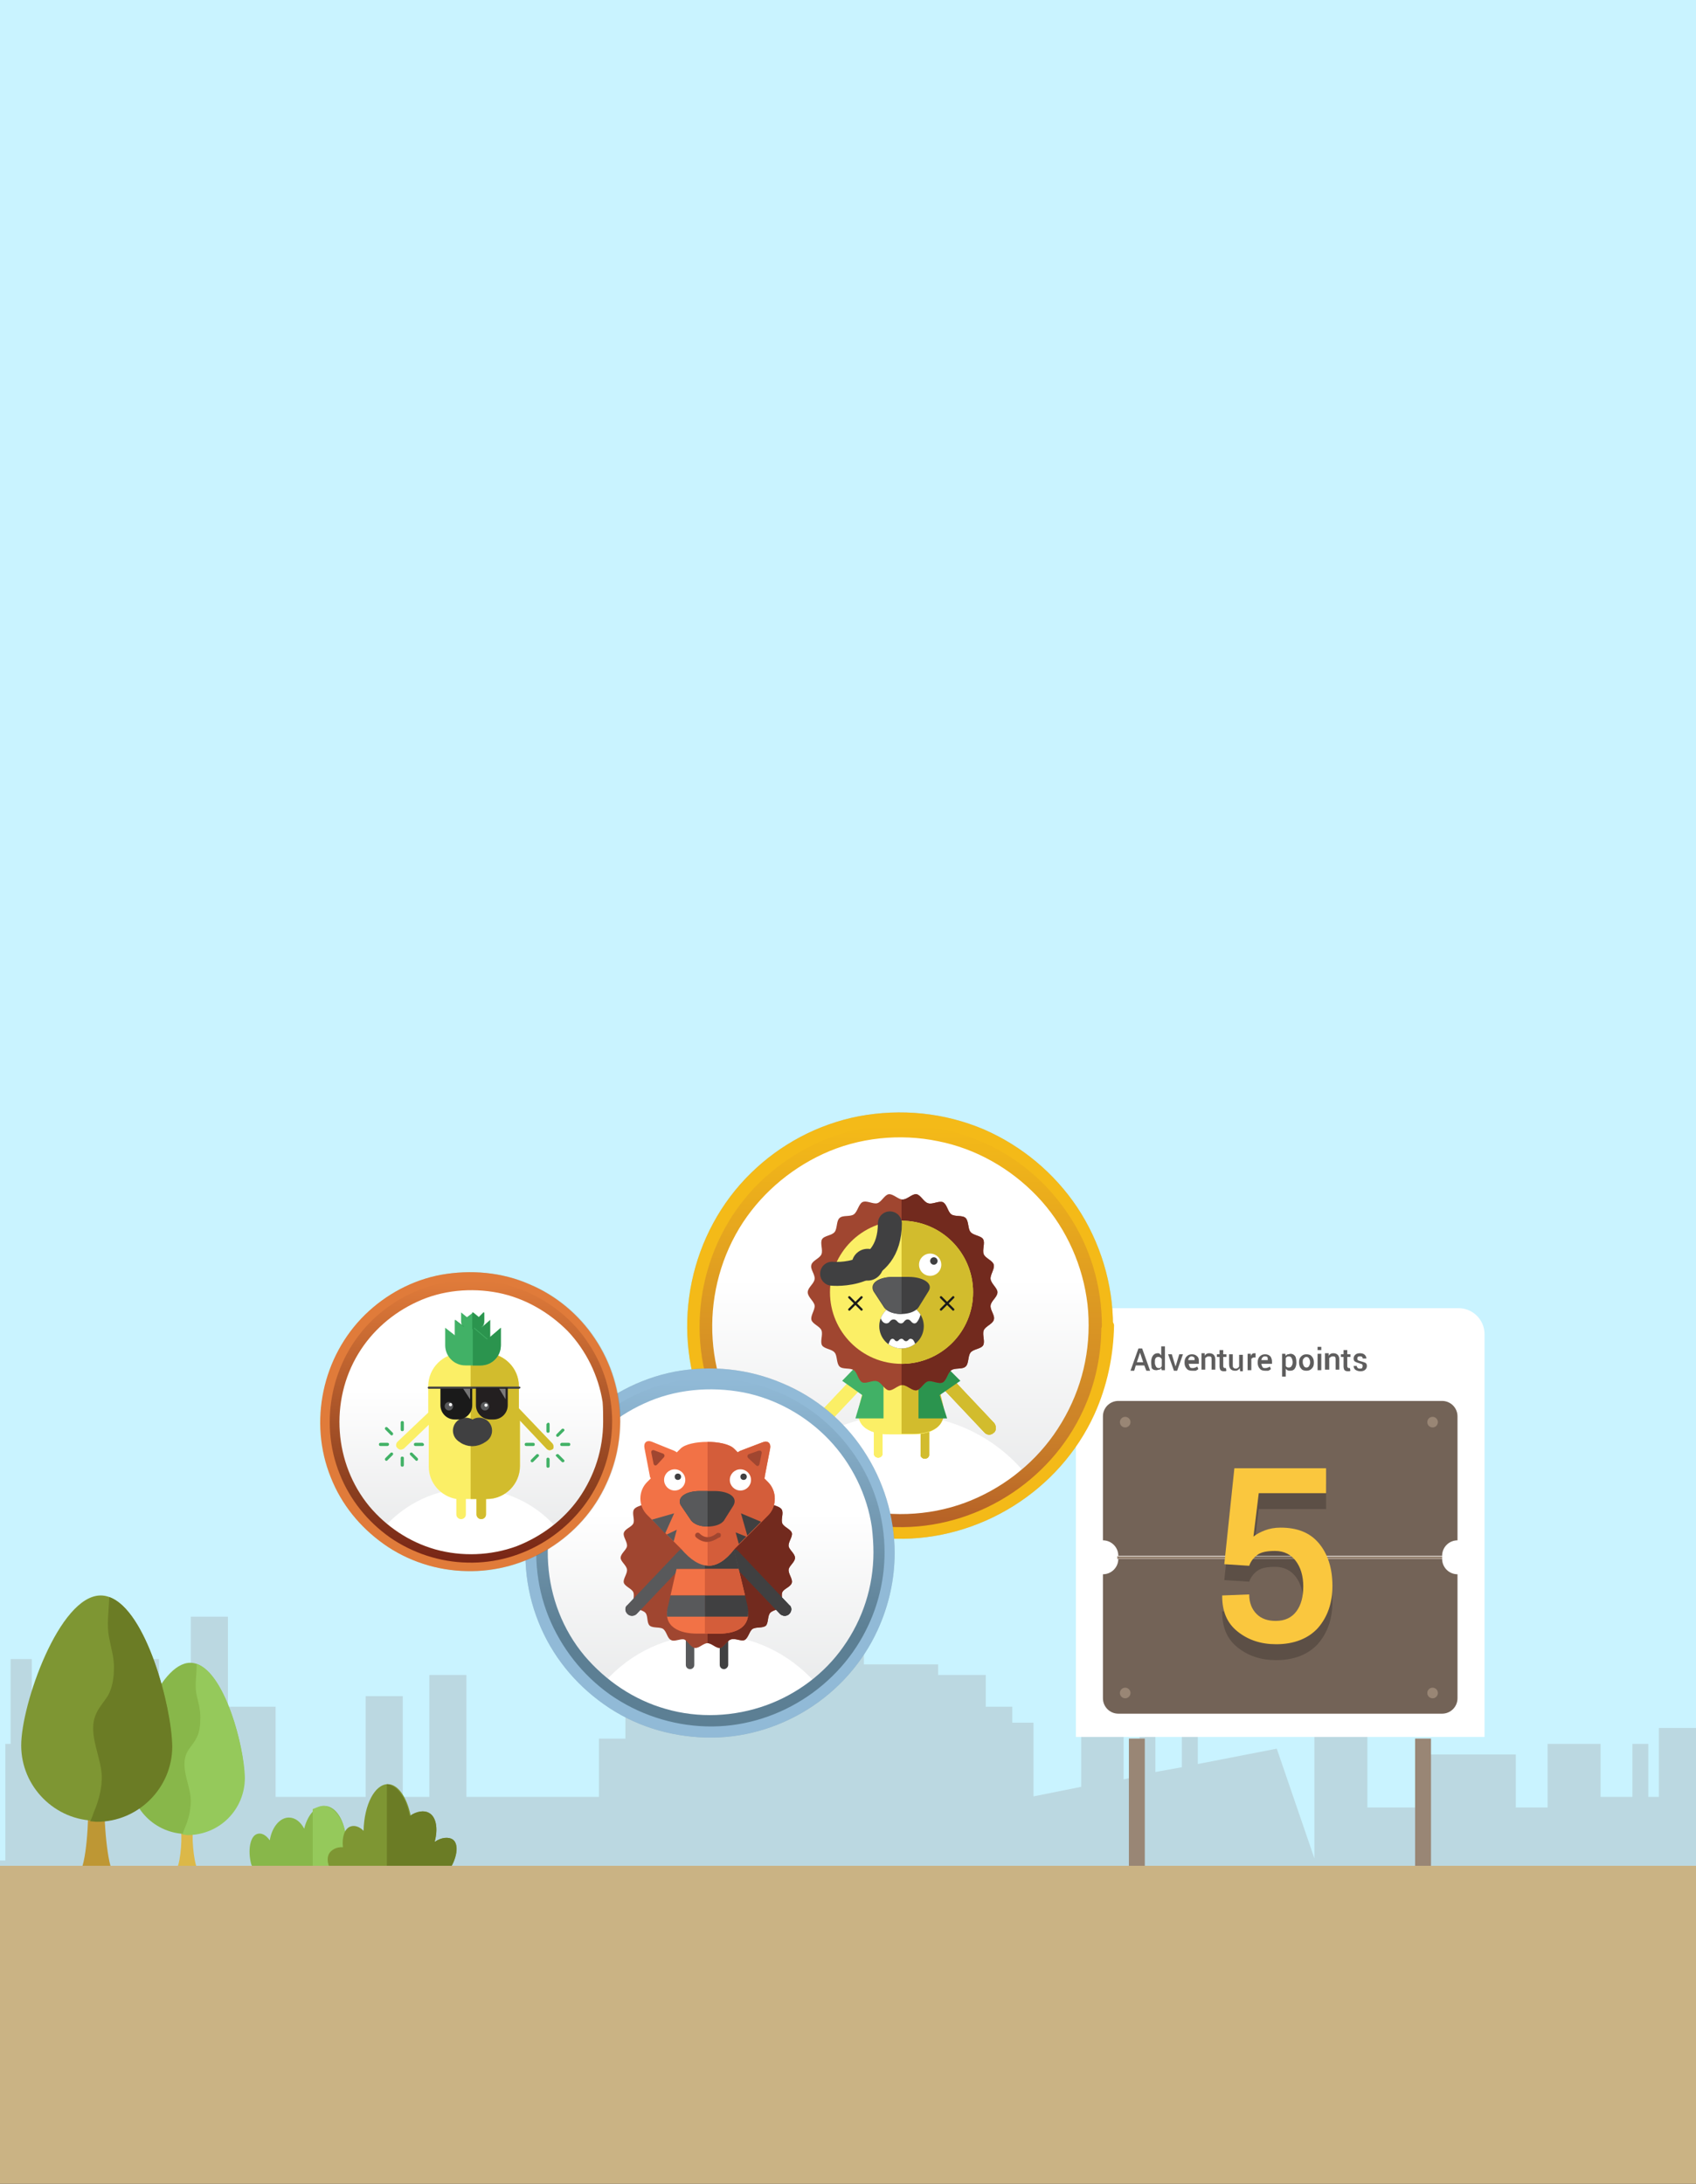 <svg xmlns="http://www.w3.org/2000/svg" xmlns:xlink="http://www.w3.org/1999/xlink" width="320" height="412" viewBox="0 0 320 412">
  <rect x="0" y="0" width="320" height="412" fill="#333333" stroke="none"/>
  <style>
    .st0{fill:#C9F3FF;} .st1{fill:none;} .st2{opacity:0.34;fill:#A4A6A9;enable-background:new ;} .st3{fill:#DCB848;} .st4{fill:#88B74A;} .st5{fill:#95C95B;} .st6{fill:#BE9734;} .st7{fill:#7E9633;} .st8{fill:#6B7C25;} .st9{fill:#CAB384;} .st10{fill:#FFFFFF;} .st11{fill:#736357;} .st12{fill:#998675;} .st13{opacity:0.2;enable-background:new ;} .st14{enable-background:new ;} .st15{fill:#FAC73E;} .st16{fill:#5E5D5D;} .st17{opacity:0.15;enable-background:new ;} .st18{fill:url(#SVGID_13_);} .st19{fill:#F4BA18;} .st20{fill:url(#SVGID_14_);} .st21{fill:#FBEF66;} .st22{clip-path:url(#SVGID_16_);fill:#FBEF66;} .st23{clip-path:url(#SVGID_18_);fill:#FBEF66;} .st24{fill:#D2BC2D;} .st25{clip-path:url(#SVGID_20_);fill:#D2BC2D;} .st26{clip-path:url(#SVGID_24_);fill:#D2BC2D;} .st27{clip-path:url(#SVGID_26_);fill:#D2BC2D;} .st28{clip-path:url(#SVGID_28_);fill:#D2BC2D;} .st29{clip-path:url(#SVGID_30_);fill:#FBEF66;} .st30{clip-path:url(#SVGID_32_);fill:#FBEF66;} .st31{clip-path:url(#SVGID_34_);fill:#FBEF66;} .st32{fill:#41B166;} .st33{fill:#2B944E;} .st34{clip-path:url(#SVGID_36_);fill:#A04630;} .st35{clip-path:url(#SVGID_38_);fill:#722A1E;} .st36{fill:#404041;} .st37{clip-path:url(#SVGID_40_);fill:#404041;} .st38{clip-path:url(#SVGID_42_);fill:#FFFFFF;} .st39{fill:#58595B;} .st40{fill:none;stroke:#404041;stroke-width:4.523;stroke-linecap:round;stroke-linejoin:round;stroke-miterlimit:10;} .st41{fill:#1A1A1A;} .st42{fill:url(#SVGID_43_);} .st43{fill:#91BAD7;} .st44{fill:url(#SVGID_44_);} .st45{clip-path:url(#SVGID_46_);fill:#A04630;} .st46{clip-path:url(#SVGID_48_);fill:#722A1E;} .st47{clip-path:url(#SVGID_50_);fill:#58595B;} .st48{clip-path:url(#SVGID_52_);fill:#404041;} .st49{clip-path:url(#SVGID_54_);fill:#404041;} .st50{clip-path:url(#SVGID_56_);fill:#F27246;} .st51{clip-path:url(#SVGID_58_);fill:#D45D3A;} .st52{clip-path:url(#SVGID_60_);fill:#58595B;} .st53{clip-path:url(#SVGID_62_);fill:#404041;} .st54{clip-path:url(#SVGID_64_);fill:#F27246;} .st55{clip-path:url(#SVGID_66_);fill:#D45D3A;} .st56{clip-path:url(#SVGID_68_);fill:#404041;} .st57{clip-path:url(#SVGID_70_);fill:#58595B;} .st58{clip-path:url(#SVGID_72_);fill:#404041;} .st59{clip-path:url(#SVGID_74_);fill:#58595B;} .st60{clip-path:url(#SVGID_76_);fill:#F27246;} .st61{clip-path:url(#SVGID_78_);fill:#D45D3A;} .st62{fill:#A04630;} .st63{fill:url(#SVGID_79_);} .st64{fill:#E07B3A;} .st65{fill:url(#SVGID_80_);} .st66{clip-path:url(#SVGID_82_);fill:#FBEF66;} .st67{clip-path:url(#SVGID_84_);fill:#D2BC2D;} .st68{fill:none;stroke:#404041;stroke-width:4.879;stroke-linecap:round;stroke-linejoin:round;stroke-miterlimit:10;} .st69{clip-path:url(#SVGID_86_);fill:#1A1A1A;} .st70{display:none;opacity:0.4;clip-path:url(#SVGID_88_);fill:#FFFFFF;enable-background:new ;} .st71{clip-path:url(#SVGID_90_);fill:#231F20;} .st72{display:none;opacity:0.4;clip-path:url(#SVGID_92_);fill:#FFFFFF;enable-background:new ;} .st73{opacity:0.4;fill:#FFFFFF;enable-background:new ;} .st74{fill:url(#SVGID_93_);} .st75{fill:url(#SVGID_94_);} .st76{clip-path:url(#SVGID_96_);fill:#FBEF66;} .st77{clip-path:url(#SVGID_98_);fill:#FBEF66;} .st78{clip-path:url(#SVGID_100_);fill:#D2BC2D;} .st79{clip-path:url(#SVGID_102_);fill:#D2BC2D;} .st80{clip-path:url(#SVGID_104_);fill:#D2BC2D;} .st81{clip-path:url(#SVGID_106_);fill:#D2BC2D;} .st82{clip-path:url(#SVGID_108_);fill:#FBEF66;} .st83{clip-path:url(#SVGID_110_);fill:#FBEF66;} .st84{clip-path:url(#SVGID_112_);fill:#FBEF66;} .st85{clip-path:url(#SVGID_114_);fill:#A04630;} .st86{clip-path:url(#SVGID_116_);fill:#722A1E;} .st87{clip-path:url(#SVGID_118_);fill:#404041;} .st88{clip-path:url(#SVGID_120_);fill:#FFFFFF;} .st89{fill:url(#SVGID_121_);} .st90{fill:url(#SVGID_122_);} .st91{clip-path:url(#SVGID_124_);fill:#A04630;} .st92{clip-path:url(#SVGID_126_);fill:#722A1E;} .st93{clip-path:url(#SVGID_128_);fill:#58595B;} .st94{clip-path:url(#SVGID_130_);fill:#404041;} .st95{clip-path:url(#SVGID_132_);fill:#404041;} .st96{clip-path:url(#SVGID_134_);fill:#F27246;} .st97{clip-path:url(#SVGID_136_);fill:#D45D3A;} .st98{clip-path:url(#SVGID_138_);fill:#58595B;} .st99{clip-path:url(#SVGID_140_);fill:#404041;} .st100{clip-path:url(#SVGID_142_);fill:#F27246;} .st101{clip-path:url(#SVGID_144_);fill:#D45D3A;} .st102{clip-path:url(#SVGID_146_);fill:#404041;} .st103{clip-path:url(#SVGID_148_);fill:#58595B;} .st104{clip-path:url(#SVGID_150_);fill:#404041;} .st105{clip-path:url(#SVGID_152_);fill:#58595B;} .st106{clip-path:url(#SVGID_154_);fill:#F27246;} .st107{clip-path:url(#SVGID_156_);fill:#D45D3A;} .st108{fill:url(#SVGID_157_);} .st109{fill:url(#SVGID_158_);} .st110{clip-path:url(#SVGID_160_);fill:#FBEF66;} .st111{clip-path:url(#SVGID_162_);fill:#D2BC2D;} .st112{clip-path:url(#SVGID_164_);fill:#1A1A1A;} .st113{display:none;opacity:0.4;clip-path:url(#SVGID_166_);fill:#FFFFFF;enable-background:new ;} .st114{clip-path:url(#SVGID_168_);fill:#231F20;} .st115{display:none;opacity:0.4;clip-path:url(#SVGID_170_);fill:#FFFFFF;enable-background:new ;}
  </style>
  <path class="st0" d="M0 0h320v403H0V0z"/>
  <path class="st1" d="M1 351v-22h1v-16h4v16h3v-16h3v-7h4v7h2v-5h4v5h3v-2h3v2h2v9h6v-17h7v17h9v17h17v-19h7v19h5v-23h7v23h25v-11h5v-8h11v6h9v-10h10v-13h15v11h14v2h9v6h5v3h4v13.9l9-1.8V324h8v11.7l3-.7v-8h3v7.3l5-.9V323h3v9.8l14.9-2.9 7.1 20.7V326h4v-10h2v10h4v15h11v-10h17v10h6v-12h10v10h6v-10h3v10h2v-13h7v-53H0v78"/>
  <path class="st2" d="M313 339h-2v-10h-3v10h-6v-10h-10v12h-6v-10h-17v10h-11v-15h-4v-10h-2v10h-4v24.6l-7.1-20.7-14.9 2.9V323h-3v10.4l-5 .9V327h-3v8l-3 .7V324h-8v13.1l-9 1.8V325h-4v-3h-5v-6h-9v-2h-14v-11h-15v13h-10v10h-9v-6h-11v8h-5v11H88v-23h-7v23h-5v-19h-7v19H52v-17h-9v-17h-7v17h-6v-9h-2v-2h-3v2h-3v-5h-4v5h-2v-7h-4v7H9v16H6v-16H2v16H1v22H0v1h320v-26h-7"/>
  <path class="st3" d="M37.2 352.5h-3.8c.7-1.5 1.1-6.4.6-7.8h2.5c-.4 1.4 0 6.3.7 7.8z"/>
  <path class="st4" d="M46.1 335.2c0 6-4.8 10.8-10.8 10.8s-10.8-4.8-10.8-10.8 5.4-21.5 11.4-21.5 10.2 15.5 10.2 21.5z"/>
  <path class="st5" d="M37.1 313.9v.4c0 1.8-.4 3.7 0 5.5.3 1.3.7 2.7.7 4.1 0 1.5-.1 3-.9 4.3-.5.9-1.3 1.7-1.7 2.6-1.3 3 1 6.4.8 9.4-.1 1.7-.5 3.2-1.1 4.6-.2.4-.3.9-.5 1.3.3 0 .7.1 1 .1 6 0 10.8-4.8 10.8-10.8-.1-5.8-3.7-19.7-9.1-21.5z"/>
  <path class="st6" d="M21 352.5h-5.6c1.1-2.8 1.6-12.1.9-14.8H20c-.7 2.7 0 12 1 14.8z"/>
  <path class="st7" d="M32.4 329.3c0 7.8-6.4 14.2-14.2 14.2S4 337.1 4 329.3c0-7.8 7.2-28.3 15-28.3s13.4 20.5 13.4 28.3z"/>
  <path class="st8" d="M20.6 301.3v.5c-.1 2.4-.5 4.8 0 7.2.3 1.7.9 3.6.9 5.4 0 1.9-.2 3.9-1.2 5.6-.7 1.1-1.7 2.2-2.2 3.4-1.7 3.9 1.3 8.4 1.1 12.4-.1 2.2-.7 4.2-1.5 6.1-.2.6-.4 1.2-.7 1.7.4 0 .9.1 1.3.1 7.8 0 14.2-6.4 14.2-14.2-.1-7.5-4.9-25.8-11.9-28.2z"/>
  <g id="Bush_4_">
    <path class="st4" d="M47.7 353h22.2c1.1-2.2 1.3-4 .5-4.5-.3-.2-.7-.4-1.2-.3 0-1.2-.3-2.3-1-2.6-.8-.3-2 .3-2.9 1.5-.2-3.6-1.9-6.4-4.1-6.4-1.7 0-3.2 1.8-3.8 4.3-.7-1.3-1.7-2.1-2.9-2.1-1.7 0-3.2 1.8-3.6 4.3-.7-1-1.6-1.5-2.4-1.2-1.3.4-1.8 3.1-1.1 5.7.1.3.2.2.3 1.3z"/>
    <path class="st5" d="M70.4 348.5c-.3-.2-.7-.4-1.2-.3 0-1.2-.3-2.3-1-2.6-.8-.3-2 .3-2.9 1.5-.2-3.6-2.2-6.4-4.3-6.4-.6 0-1 .2-2 .6V353h10.9c1.1-2.2 1.3-4 .5-4.5z"/>
  </g>
  <g id="Bush_3_">
    <path class="st7" d="M84.6 353c1.6-2.2 2.1-5 .9-5.9-.8-.6-2.2-.5-3.5.4.7-2.5.3-4.8-1.1-5.5-.9-.5-2.2-.3-3.4.6-.7-3.5-2.4-6-4.3-6-2.5 0-4.5 3.9-4.6 8.8-.8-.8-1.7-1.1-2.5-.8-1.1.4-1.6 2-1.4 3.9-1.2-.1-2.2.5-2.6 1.2-.5.8-.3 2.3.5 3.4h22v-.1z"/>
    <path class="st8" d="M85.5 347.1c-.8-.6-2.2-.5-3.5.4.7-2.5.3-4.8-1.1-5.5-.9-.5-2.4-.3-3.6.6-.6-3.3-2.3-5.8-4.3-6V353h11.6c1.6-2.2 2-5 .9-5.9z"/>
  </g>
  <path class="st9" d="M0 352h320v60H0v-60z"/>
  <g id="Scoreboard_2_">
    <path class="st10" d="M280 327.7h-77v-76c0-2.7 2.2-4.9 4.9-4.9h67.3c2.7 0 4.9 2.2 4.9 4.9v76h-.1z"/>
    <path class="st11" d="M272.1 264.3H211c-1.6 0-2.9 1.3-2.9 2.9v23.4c1.6 0 2.9 1.3 2.9 2.9h61.1c0-1.6 1.3-2.9 2.9-2.9v-23.4c0-1.6-1.3-2.9-2.9-2.9zm0 29.8H211c0 1.6-1.3 2.9-2.9 2.9v23.4c0 1.6 1.3 2.9 2.9 2.9h61.1c1.6 0 2.9-1.3 2.9-2.9V297c-1.6 0-2.9-1.3-2.9-2.9z"/>
    <path class="st12" d="M210.8 293.6h61.3v.5h-61.3v-.5z"/>
    <path d="M231 298.1l1.9-18.1h17.3v4.7h-12.7l-1 8.2c.6-.5 1.4-.9 2.2-1.2.8-.3 1.8-.5 2.9-.5 3.1 0 5.5.9 7.2 2.9 1.7 2 2.6 4.7 2.6 8.1 0 3.2-.9 5.8-2.7 7.9-1.8 2-4.5 3.1-7.9 3.1-2.9 0-5.3-.8-7.3-2.4-2-1.6-2.9-3.8-2.9-6.7v-.1l5.1-.2c0 1.6.5 2.8 1.4 3.7.9.9 2.1 1.3 3.6 1.3 1.7 0 3-.6 3.9-1.8.9-1.2 1.3-2.8 1.3-4.7 0-2-.5-3.6-1.4-4.8-.9-1.2-2.2-1.9-3.9-1.9-1.5 0-2.6.2-3.3.7s-1.3 1.2-1.6 2.1l-4.7-.3z" class="st13"/>
    <path class="st14 st15" d="M231 295.1l1.9-18.1h17.3v4.7h-12.7l-1 8.2c.6-.5 1.4-.9 2.2-1.2.8-.3 1.8-.5 2.9-.5 3.1 0 5.5.9 7.2 2.9 1.7 2 2.6 4.7 2.6 8.1 0 3.2-.9 5.8-2.7 7.9-1.8 2-4.5 3.1-7.9 3.1-2.9 0-5.3-.8-7.3-2.4-2-1.6-2.9-3.8-2.9-6.7v-.1l5.1-.2c0 1.6.5 2.8 1.4 3.7.9.9 2.1 1.3 3.6 1.3 1.7 0 3-.6 3.9-1.8.9-1.2 1.3-2.8 1.3-4.7 0-2-.5-3.6-1.4-4.8-.9-1.2-2.2-1.9-3.9-1.9-1.5 0-2.6.2-3.3.7s-1.3 1.2-1.6 2.1l-4.7-.3z"/>
    <path class="st14 st16" d="M215.9 257.6h-1.6l-.3 1h-.7l1.5-4.2h.7l1.5 4.2h-.7l-.4-1zm-1.4-.6h1.2l-.6-1.8-.6 1.8zm2.7 0c0-.5.1-.9.3-1.2.2-.3.5-.5.9-.5.2 0 .3 0 .4.1l.3.3V254h.7v4.5h-.6l-.1-.4c-.1.1-.2.3-.4.3s-.3.1-.5.1c-.4 0-.7-.1-.9-.4 0-.2-.1-.6-.1-1.1zm.7.1c0 .3.1.5.2.7.1.2.3.3.5.3.1 0 .3 0 .4-.1s.2-.2.2-.3v-1.3c-.1-.1-.1-.2-.3-.3-.1-.1-.2-.1-.4-.1s-.4.1-.5.3-.1.4-.1.8zm3.8.4l.1.3.1-.3.6-2h.7l-1.1 3.1h-.6l-1.1-3.1h.7l.6 2zm3.2 1.1c-.4 0-.8-.1-1-.4-.3-.3-.4-.7-.4-1.1v-.1c0-.4.1-.8.4-1.1.3-.3.6-.4 1-.4s.7.1 1 .4.3.6.3 1v.4h-1.9c0 .2.1.4.2.6.1.2.3.2.5.2s.3 0 .5-.1c.1 0 .3-.1.4-.2l.2.5c-.1.1-.3.2-.5.3h-.7zm-.1-2.7c-.2 0-.3.1-.4.2s-.2.3-.2.5h1.2v-.1c0-.2 0-.4-.2-.5 0 0-.2-.1-.4-.1zm2.5-.5v.4c.1-.2.2-.3.4-.4.2-.1.3-.1.5-.1.3 0 .6.1.8.3.2.2.3.5.3.9v1.9h-.7v-1.9c0-.2 0-.4-.1-.5-.1-.1-.2-.1-.4-.1-.1 0-.3 0-.4.1-.1.1-.2.1-.3.2v2.2h-.7v-3.1h.6zm3.5-.7v.8h.6v.5h-.6v1.7c0 .1 0 .2.1.3.1.1.1.1.2.1h.2l.1.5c-.1 0-.1.1-.2.1h-.3c-.3 0-.5-.1-.6-.2s-.2-.4-.2-.7V256h-.5v-.5h.5v-.8h.7zm3.1 3.4c-.1.2-.2.3-.4.4-.1.1-.3.1-.5.1-.3 0-.6-.1-.8-.3-.2-.2-.3-.5-.3-1v-1.8h.7v1.9c0 .3 0 .5.1.6s.2.2.4.2.3 0 .4-.1c.1-.1.2-.1.3-.3v-2.2h.7v3.1h-.5l-.1-.6zm3-2h-.3c-.1 0-.2 0-.3.1-.1.1-.2.1-.2.2v2.1h-.7v-3.1h.6v.4c.1-.2.2-.3.3-.4.1-.1.3-.1.4-.1h.2v.8zm1.8 2.5c-.4 0-.8-.1-1-.4-.3-.3-.4-.7-.4-1.1v-.1c0-.4.1-.8.4-1.1.3-.3.6-.4 1-.4s.7.1 1 .4c.2.3.3.6.3 1v.4h-2c0 .2.1.4.2.6.1.2.3.2.5.2s.3 0 .5-.1c.1 0 .3-.1.4-.2l.2.5c-.1.1-.3.2-.5.3h-.6zm-.1-2.7c-.2 0-.3.1-.4.2s-.2.3-.2.5h1.2v-.1c0-.2 0-.4-.1-.5s-.3-.1-.5-.1zm6 1.2c0 .4-.1.8-.3 1.1-.2.3-.5.4-.9.4-.2 0-.3 0-.5-.1-.1-.1-.3-.2-.3-.3v1.5h-.7v-4.3h.6l.1.4c.1-.1.2-.3.4-.3s.3-.1.5-.1c.4 0 .7.2.9.5.1.2.2.6.2 1.2zm-.7-.1c0-.3-.1-.6-.2-.8-.1-.2-.3-.3-.5-.3-.1 0-.3 0-.4.1-.1.1-.2.1-.2.3v1.4c.1.1.1.2.2.2.1.1.2.1.4.1s.4-.1.5-.3.2-.3.2-.7zm1.2 0c0-.5.1-.8.4-1.1.3-.3.6-.4 1-.4s.8.1 1 .4c.3.3.4.7.4 1.1v.1c0 .5-.1.8-.4 1.1-.3.3-.6.4-1 .4s-.8-.1-1-.4c-.3-.3-.4-.7-.4-1.2zm.7 0c0 .3.1.5.2.7.1.2.3.3.5.3s.4-.1.5-.3c.1-.2.2-.4.2-.7 0-.3-.1-.5-.2-.7-.1-.2-.3-.3-.5-.3s-.4.1-.5.3c-.2.1-.2.4-.2.7zm3.5-2.3h-.7v-.6h.7v.6zm0 3.8h-.7v-3.1h.7v3.1zm1.4-3.1v.4c.1-.2.2-.3.4-.4.2-.1.3-.1.5-.1.3 0 .6.1.8.3.2.2.3.5.3.9v1.9h-.7v-1.9c0-.2 0-.4-.1-.5-.1-.1-.2-.1-.4-.1-.1 0-.3 0-.4.1-.1.1-.2.1-.3.2v2.2h-.8v-3.1h.7zm3.5-.7v.8h.6v.5h-.6v1.7c0 .1 0 .2.1.3.1.1.1.1.2.1h.2l.1.5c-.1 0-.1.1-.2.1h-.3c-.3 0-.5-.1-.6-.2s-.2-.4-.2-.7V256h-.5v-.5h.5v-.8h.7zm2.9 3c0-.1 0-.2-.1-.3-.1-.1-.3-.1-.5-.2-.4-.1-.6-.2-.8-.3s-.3-.3-.3-.6.1-.5.3-.7c.2-.2.5-.3.9-.3s.7.1.9.3.3.4.3.7h-.7c0-.1 0-.2-.1-.3-.1-.1-.2-.1-.4-.1s-.3 0-.4.1-.1.2-.1.3c0 .1 0 .2.1.3.1.1.2.1.5.2.4.1.7.2.9.3s.3.3.3.6-.1.5-.3.7c-.2.2-.5.3-.9.3s-.7-.1-1-.3c-.2-.2-.3-.4-.3-.7h.6c0 .2.1.3.2.4.1.1.3.1.4.1.2 0 .3 0 .4-.1.1-.2.1-.3.1-.4z"/>
    <path class="st12" d="M213 328h3v24h-3v-24zm54 0h3v24h-3v-24z"/>
    <circle class="st12" cx="270.3" cy="268.3" r="1"/>
    <circle class="st12" cx="212.3" cy="268.3" r="1"/>
    <circle class="st12" cx="270.3" cy="319.4" r="1"/>
    <circle class="st12" cx="212.3" cy="319.4" r="1"/>
  </g>
  <g id="Badge_6_">
    <path id="Shadow_6_" class="st17" d="M210 250.1c0-7.9-2.4-15.8-6.8-22.4-4.3-6.4-10.4-11.5-17.5-14.6-7.5-3.2-15.7-4-23.7-2.5-7.7 1.5-14.8 5.3-20.3 10.7-11.5 11.2-15.2 28.8-9.2 43.7 2.9 7.2 7.9 13.4 14.2 18 6.4 4.6 14.3 7.1 22.2 7.3 15.9.4 31-9 37.6-23.5 2.3-5.1 3.5-10.9 3.5-16.7"/>
    <linearGradient id="SVGID_13_" gradientUnits="userSpaceOnUse" x1="170.1" y1="200.5" x2="170.1" y2="127.7" gradientTransform="matrix(1 0 0 -1 0 414)">
      <stop offset=".381" stop-color="#FFF"/>
      <stop offset="1" stop-color="#E6E7E8"/>
    </linearGradient>
    <circle class="st18" cx="170.1" cy="249.9" r="36.4"/>
    <path class="st10" d="M169.9 287.3c9.1 0 17.2-4 22.8-10.2-5.6-6.3-13.8-10.2-22.8-10.2s-17.2 4-22.8 10.2c5.6 6.3 13.8 10.2 22.8 10.2z"/>
    <path class="st19" d="M207.4 250.1c0 7.8-2.5 15.4-7 21.8-4.3 6.2-10.6 10.9-17.7 13.5-7.4 2.7-15.7 3-23.3.9-7.4-2.1-13.9-6.4-18.8-12.3-10.1-12.2-11.2-29.9-3.1-43.4 3.9-6.5 9.8-11.7 16.7-14.8 7.1-3.3 15.3-4.1 23-2.5 7.5 1.5 14.4 5.4 19.7 10.9s8.8 12.7 10 20.3c.4 1.8.5 3.7.5 5.6 0 1.7 2.6 1.7 2.6 0 0-7.9-2.4-15.8-6.8-22.4-4.3-6.4-10.4-11.5-17.5-14.6-7.5-3.2-15.7-4-23.7-2.5-7.7 1.5-14.8 5.3-20.3 10.7-11.5 11.2-15.2 28.8-9.2 43.7 2.9 7.2 7.9 13.4 14.2 18 6.4 4.6 14.3 7.1 22.2 7.3 15.9.4 31-9 37.6-23.5 2.4-5.3 3.6-11 3.7-16.8-.2-1.5-2.8-1.5-2.8.1z"/>
    <linearGradient id="SVGID_14_" gradientUnits="userSpaceOnUse" x1="169.948" y1="201.768" x2="169.948" y2="125.887" gradientTransform="matrix(1 0 0 -1 0 414)">
      <stop offset="0" stop-color="#F4BA18"/>
      <stop offset=".755" stop-color="#CC8229"/>
      <stop offset="1" stop-color="#B56027"/>
    </linearGradient>
    <path class="st20" d="M205.4 250.1c0 7.4-2.3 14.5-6.6 20.6-4.1 5.8-10 10.3-16.7 12.8-7 2.6-14.8 2.8-22 .8-6.9-1.9-13.1-6.1-17.7-11.6-9.6-11.5-10.6-28.2-2.9-41 3.7-6.1 9.3-11 15.8-14 6.7-3.1 14.5-3.9 21.7-2.4 7.1 1.4 13.6 5.1 18.6 10.3s8.3 12 9.4 19.1c.3 1.8.4 3.6.4 5.4 0 1.6 2.5 1.6 2.5 0 0-7.5-2.2-14.9-6.4-21.1-4-6-9.8-10.9-16.5-13.7-7-3-14.8-3.8-22.4-2.4-7.2 1.4-13.9 5-19.2 10.1-10.9 10.6-14.4 27.2-8.7 41.3 2.7 6.8 7.4 12.7 13.4 16.9 6.1 4.3 13.5 6.7 20.9 6.9 15 .4 29.2-8.5 35.4-22.1 2.3-5 3.4-10.4 3.4-15.8.1-1.7-2.4-1.7-2.4-.1z"/>
    <path id="SVGID_12_" class="st21" d="M152.5 269.4c0 .3.1.7.4.9.5.5 1.3.5 1.8-.1l10.1-10.7c.5-.5.5-1.3-.1-1.8-.5-.5-1.3-.5-1.8.1l-10.1 10.7c-.2.3-.3.6-.3.9z"/>
    <defs>
      <path id="SVGID_15_" d="M152.5 269.4c0 .3.1.7.4.9.5.5 1.3.5 1.8-.1l10.1-10.7c.5-.5.5-1.3-.1-1.8-.5-.5-1.3-.5-1.8.1l-10.1 10.7c-.2.3-.3.6-.3.9z"/>
    </defs>
    <clipPath id="SVGID_16_">
      <use xlink:href="#SVGID_15_" overflow="visible"/>
    </clipPath>
    <path class="st22" d="M148.5 267.5l15-13.5 5.8 6.5-15 13.5-5.8-6.5z"/>
    <defs>
      <path id="SVGID_17_" d="M152.5 269.4c0 .3.1.7.4.9.5.5 1.3.5 1.8-.1l10.1-10.7c.5-.5.5-1.3-.1-1.8-.5-.5-1.3-.5-1.8.1l-10.1 10.7c-.2.3-.3.6-.3.9z"/>
    </defs>
    <clipPath id="SVGID_18_">
      <use xlink:href="#SVGID_17_" overflow="visible"/>
    </clipPath>
    <path class="st23" d="M148.5 267.5l15-13.5 5.8 6.5-15 13.5-5.8-6.5z"/>
    <path id="SVGID_10_" class="st24" d="M173.9 266.4c.1-.1.3-.2.6-.2.4 0 .8.3.8.7v7.6c0 .4-.4.7-.8.7s-.8-.3-.8-.7v-7.6c-.1-.3 0-.4.2-.5z"/>
    <defs>
      <path id="SVGID_19_" d="M173.9 266.4c.1-.1.3-.2.6-.2.4 0 .8.3.8.7v7.6c0 .4-.4.7-.8.7s-.8-.3-.8-.7v-7.6c-.1-.3 0-.4.2-.5z"/>
    </defs>
    <clipPath id="SVGID_20_">
      <use xlink:href="#SVGID_19_" overflow="visible"/>
    </clipPath>
    <path class="st25" d="M177.6 275.6l-5.4.3-1-10.3 5.4-.3 1 10.3z"/>
    <defs>
      <path id="SVGID_22_" d="M173.9 266.4c.1-.1.3-.2.6-.2.4 0 .8.3.8.7v7.6c0 .4-.4.7-.8.7s-.8-.3-.8-.7v-7.6c-.1-.3 0-.4.2-.5z"/>
    </defs>
    <clipPath id="SVGID_24_">
      <use xlink:href="#SVGID_22_" overflow="visible"/>
    </clipPath>
    <path class="st26" d="M177.6 275.6l-5.4.3-1-10.3 5.4-.3 1 10.3z"/>
    <path id="SVGID_8_" class="st24" d="M187.9 269.4c0 .3-.1.7-.4.9-.5.5-1.3.5-1.8-.1l-10.1-10.7c-.5-.5-.5-1.3.1-1.8.5-.5 1.3-.5 1.8.1l10.1 10.7c.2.3.3.6.3.9z"/>
    <defs>
      <path id="SVGID_25_" d="M187.9 269.4c0 .3-.1.7-.4.9-.5.5-1.3.5-1.8-.1l-10.1-10.7c-.5-.5-.5-1.3.1-1.8.5-.5 1.3-.5 1.8.1l10.1 10.7c.2.3.3.6.3.9z"/>
    </defs>
    <clipPath id="SVGID_26_">
      <use xlink:href="#SVGID_25_" overflow="visible"/>
    </clipPath>
    <path class="st27" d="M171.1 260.5l5.8-6.5 15 13.5-5.8 6.5-15-13.5z"/>
    <defs>
      <path id="SVGID_27_" d="M187.9 269.4c0 .3-.1.7-.4.9-.5.5-1.3.5-1.8-.1l-10.1-10.7c-.5-.5-.5-1.3.1-1.8.5-.5 1.3-.5 1.8.1l10.1 10.7c.2.3.3.6.3.9z"/>
    </defs>
    <clipPath id="SVGID_28_">
      <use xlink:href="#SVGID_27_" overflow="visible"/>
    </clipPath>
    <path class="st28" d="M171.1 260.5l5.8-6.5 15 13.5-5.8 6.5-15-13.5z"/>
    <path id="SVGID_6_" class="st21" d="M167.9 270.6h4.3c3.1 0 6.7-1.1 5.6-5.6l-3.3-13.9s-.9-5-4.5-5c-3.7 0-4.6 5-4.6 5l-3.2 13.9c-1.3 4.5 2.6 5.6 5.7 5.6z"/>
    <defs>
      <path id="SVGID_29_" d="M167.9 270.6h4.3c3.1 0 6.7-1.1 5.6-5.6l-3.3-13.9s-.9-5-4.5-5c-3.7 0-4.6 5-4.6 5l-3.2 13.9c-1.3 4.5 2.6 5.6 5.7 5.6z"/>
    </defs>
    <clipPath id="SVGID_30_">
      <use xlink:href="#SVGID_29_" overflow="visible"/>
    </clipPath>
    <path class="st29" d="M159.7 243.5h21.8v32.7h-21.8v-32.7z"/>
    <path class="st24" d="M172.3 270.5c3.1 0 6.7-1.1 5.6-5.6l-3.3-13.9s-.9-5-4.5-5v24.5h2.2z"/>
    <path id="SVGID_4_" class="st21" d="M165.1 266.2c.1-.1.3-.2.6-.2.4 0 .8.3.8.7v7.6c0 .4-.4.7-.8.7s-.8-.3-.8-.7v-7.6c0-.2.1-.4.2-.5z"/>
    <defs>
      <path id="SVGID_31_" d="M165.1 266.2c.1-.1.3-.2.6-.2.4 0 .8.3.8.7v7.6c0 .4-.4.7-.8.7s-.8-.3-.8-.7v-7.6c0-.2.1-.4.2-.5z"/>
    </defs>
    <clipPath id="SVGID_32_">
      <use xlink:href="#SVGID_31_" overflow="visible"/>
    </clipPath>
    <path class="st30" d="M168.9 275.4l-5.4.4-1-10.3 5.4-.4 1 10.3z"/>
    <defs>
      <path id="SVGID_33_" d="M165.1 266.2c.1-.1.3-.2.6-.2.4 0 .8.3.8.7v7.6c0 .4-.4.7-.8.7s-.8-.3-.8-.7v-7.6c0-.2.1-.4.2-.5z"/>
    </defs>
    <clipPath id="SVGID_34_">
      <use xlink:href="#SVGID_33_" overflow="visible"/>
    </clipPath>
    <path class="st31" d="M168.9 275.4l-5.4.4-1-10.3 5.4-.4 1 10.3z"/>
    <path class="st32" d="M161.4 267.6h5.3v-10.3H162l-3.1 3.2 3.8 2.7-1.3 4.4z"/>
    <path class="st33" d="M178.7 267.6h-5.4v-10.3h4.7l3.2 3.2-3.9 2.7 1.4 4.4z"/>
    <defs>
      <path id="SVGID_35_" d="M188.2 243.8c0 .9-1.2 1.6-1.3 2.5s.9 1.9.6 2.7c-.2.8-1.6 1.2-1.9 2-.3.8.3 2.1-.1 2.8-.4.7-1.9.7-2.4 1.4s-.3 2.1-.9 2.6c-.6.6-2 .2-2.7.7s-.9 1.9-1.6 2.3c-.8.4-2-.4-2.8-.2-.8.2-1.4 1.6-2.2 1.7s-1.8-1-2.6-1c-.9 0-1.8 1.1-2.6 1s-1.4-1.5-2.2-1.7c-.8-.3-2 .5-2.8.2-.8-.4-.9-1.8-1.6-2.3-.7-.5-2.1-.1-2.7-.7-.6-.6-.4-2-.9-2.6-.5-.7-2-.7-2.4-1.4s.2-2-.1-2.8-1.7-1.2-1.9-2 .7-1.9.6-2.7c-.1-.8-1.3-1.6-1.3-2.5s1.2-1.6 1.3-2.5-.9-1.9-.6-2.7c.2-.8 1.6-1.2 1.9-2 .3-.8-.3-2.1.1-2.8.4-.7 1.9-.7 2.4-1.4s.3-2.1.9-2.6c.6-.6 2-.2 2.7-.7s.9-1.9 1.6-2.3c.8-.4 2 .4 2.8.2s1.4-1.6 2.2-1.7c.8-.1 1.8 1 2.6 1 .9 0 1.8-1.1 2.6-1s1.4 1.5 2.2 1.7c.8.3 2-.5 2.8-.2.8.4.9 1.8 1.6 2.3.7.5 2.1.1 2.7.7.6.6.4 2 .9 2.6.5.7 2 .7 2.4 1.4s-.2 2 .1 2.8 1.7 1.2 1.9 2-.7 1.9-.6 2.7c.1.9 1.3 1.7 1.3 2.5z"/>
    </defs>
    <clipPath id="SVGID_36_">
      <use xlink:href="#SVGID_35_" overflow="visible"/>
    </clipPath>
    <path class="st34" d="M144.4 217.7h50.4v46.2h-50.4v-46.2z"/>
    <defs>
      <path id="SVGID_37_" d="M188.2 243.8c0 .9-1.2 1.6-1.3 2.5s.9 1.9.6 2.7c-.2.8-1.6 1.2-1.9 2-.3.8.3 2.1-.1 2.8-.4.7-1.9.7-2.4 1.4s-.3 2.1-.9 2.6c-.6.6-2 .2-2.7.7s-.9 1.9-1.6 2.3c-.8.4-2-.4-2.8-.2-.8.2-1.4 1.6-2.2 1.7s-1.8-1-2.6-1c-.9 0-1.8 1.1-2.6 1s-1.4-1.5-2.2-1.7c-.8-.3-2 .5-2.8.2-.8-.4-.9-1.8-1.6-2.3-.7-.5-2.1-.1-2.7-.7-.6-.6-.4-2-.9-2.6-.5-.7-2-.7-2.4-1.4s.2-2-.1-2.8-1.7-1.2-1.9-2 .7-1.9.6-2.7c-.1-.8-1.3-1.6-1.3-2.5s1.2-1.6 1.3-2.5-.9-1.9-.6-2.7c.2-.8 1.6-1.2 1.9-2 .3-.8-.3-2.1.1-2.8.4-.7 1.9-.7 2.4-1.4s.3-2.1.9-2.6c.6-.6 2-.2 2.7-.7s.9-1.9 1.6-2.3c.8-.4 2 .4 2.8.2s1.4-1.6 2.2-1.7c.8-.1 1.8 1 2.6 1 .9 0 1.8-1.1 2.6-1s1.4 1.5 2.2 1.7c.8.3 2-.5 2.8-.2.8.4.9 1.8 1.6 2.3.7.5 2.1.1 2.7.7.6.6.4 2 .9 2.6.5.7 2 .7 2.4 1.4s-.2 2 .1 2.8 1.7 1.2 1.9 2-.7 1.9-.6 2.7c.1.9 1.3 1.7 1.3 2.5z"/>
    </defs>
    <clipPath id="SVGID_38_">
      <use xlink:href="#SVGID_37_" overflow="visible"/>
    </clipPath>
    <path class="st35" d="M170.1 217.7h24.7v46.2h-24.7v-46.2z"/>
    <circle class="st21" cx="170.1" cy="243.8" r="13.5"/>
    <path class="st24" d="M170.1 257.3c7.5 0 13.5-6 13.5-13.5s-6-13.5-13.5-13.5v27z"/>
    <circle class="st36" cx="163.7" cy="238.6" r="3"/>
    <defs>
      <circle id="SVGID_39_" cx="170.1" cy="250.2" r="4.2"/>
    </defs>
    <clipPath id="SVGID_40_">
      <use xlink:href="#SVGID_39_" overflow="visible"/>
    </clipPath>
    <path class="st37" d="M165.2 247.1h11.3v9.5h-11.3v-9.5z"/>
    <defs>
      <circle id="SVGID_41_" cx="170.1" cy="250.2" r="4.2"/>
    </defs>
    <clipPath id="SVGID_42_">
      <use xlink:href="#SVGID_41_" overflow="visible"/>
    </clipPath>
    <path class="st38" d="M165.8 247c0 .8.3 1.8.7 2.3s1.1.5 1.4 0c.4-.5 1-.5 1.4 0s1 .5 1.3 0c.4-.5.9-.5 1.3 0s.9.5 1.2 0c.4-.5.7-1.5.8-2.3s-.8-1.4-2.1-1.4h-3.9c-1 0-2.1.7-2.1 1.4zm7 7.3c0-.5-.2-1.1-.5-1.5-.3-.3-.7-.3-.9 0-.3.3-.6.3-.9 0-.2-.3-.6-.3-.9 0-.2.3-.6.3-.8 0s-.6-.3-.8 0-.5 1-.5 1.5c-.1.5.9.9 2.1.9h.9c1.3 0 2.3-.4 2.3-.9z"/>
    <path class="st36" d="M171.5 240.9h-3c-2.4 0-4.5 1-3.7 2.7l1.9 2.9s.6 1.3 3.1 1.4h.4c2.6-.1 3.2-1.4 3.2-1.4l1.8-2.9c1-1.6-1.3-2.7-3.7-2.7z"/>
    <path class="st39" d="M169.9 240.9h-1.3c-2.4 0-4.5 1-3.7 2.7l1.9 2.9s.6 1.3 3.1 1.4h.2v-7h-.2z"/>
    <circle class="st10" cx="175.5" cy="238.6" r="2.1"/>
    <circle class="st36" cx="176.2" cy="237.9" r=".7"/>
    <path class="st40" d="M157 240.3s10.9 1.1 10.9-9.5"/>
    <path class="st41" d="M179.7 244.6l-1 1-1-1c-.1-.1-.2-.1-.3 0s-.1.2 0 .3l1 1-1 1c-.1.1-.1.2 0 .3s.2.1.3 0l1-1 1 1c.1.1.2.1.3 0s.1-.2 0-.3l-1-1 1-1c.1-.1.1-.2 0-.3 0-.1-.2-.1-.3 0zm-17.3 0l-1 1-1-1c-.1-.1-.2-.1-.3 0s-.1.2 0 .3l1 1-1 1c-.1.1-.1.2 0 .3s.2.1.3 0l1-1 1 1c.1.1.2.1.3 0s.1-.2 0-.3l-1-1 1-1c.1-.1.1-.2 0-.3s-.2-.1-.3 0z"/>
  </g>
  <g id="Badge_2_">
    <path id="Shadow_4_" class="st17" d="M168.8 293c0-6.9-2.1-13.7-5.9-19.4-3.7-5.6-9-10-15.2-12.6-6.5-2.8-13.6-3.5-20.5-2.2-6.6 1.3-12.8 4.6-17.6 9.3-10 9.7-13.2 25-8 37.9 2.5 6.3 6.8 11.6 12.3 15.5 5.6 4 12.3 6.1 19.2 6.3 13.8.4 26.8-7.8 32.5-20.3 2.1-4.6 3.2-9.5 3.2-14.5"/>
    <linearGradient id="SVGID_43_" gradientUnits="userSpaceOnUse" x1="134.2" y1="152.765" x2="134.2" y2="89.765" gradientTransform="matrix(1 0 0 -1 0 414)">
      <stop offset=".381" stop-color="#FFF"/>
      <stop offset="1" stop-color="#E6E7E8"/>
    </linearGradient>
    <circle class="st42" cx="134.2" cy="292.8" r="31.5"/>
    <path class="st10" d="M133.9 326.2c7.9 0 14.9-3.4 19.8-8.9-4.9-5.4-11.9-8.9-19.8-8.9s-14.9 3.4-19.8 8.9c4.9 5.4 11.9 8.9 19.8 8.9z"/>
    <path class="st43" d="M166.5 293c0 6.8-2.1 13.3-6 18.9-3.8 5.3-9.2 9.5-15.3 11.7-6.4 2.4-13.6 2.6-20.2.7-6.4-1.8-12-5.6-16.2-10.6-8.8-10.5-9.7-25.9-2.7-37.6 3.4-5.6 8.5-10.1 14.5-12.8 6.2-2.8 13.3-3.5 19.9-2.2 6.5 1.3 12.5 4.7 17.1 9.5s7.6 11 8.6 17.5c.2 1.6.3 3.2.3 4.9 0 1.5 2.3 1.5 2.3 0 0-6.9-2.1-13.7-5.9-19.4-3.7-5.6-9-10-15.2-12.6-6.5-2.8-13.6-3.5-20.5-2.2-6.6 1.3-12.8 4.6-17.6 9.3-10 9.7-13.2 25-8 37.9 2.5 6.3 6.8 11.6 12.3 15.5 5.6 4 12.3 6.1 19.2 6.3 13.8.4 26.8-7.8 32.5-20.3 2.1-4.6 3.2-9.5 3.2-14.5 0-1.5-2.3-1.5-2.3 0z"/>
    <linearGradient id="SVGID_44_" gradientUnits="userSpaceOnUse" x1="134.038" y1="153.891" x2="134.038" y2="88.208" gradientTransform="matrix(1 0 0 -1 0 414)">
      <stop offset="0" stop-color="#91BAD7"/>
      <stop offset=".73" stop-color="#5C7F94"/>
    </linearGradient>
    <path class="st44" d="M164.8 292.9c0 6.4-2 12.6-5.7 17.8-3.5 5-8.7 8.9-14.5 11-6.1 2.2-12.8 2.5-19 .7-6-1.7-11.3-5.3-15.3-10-8.3-9.9-9.2-24.5-2.5-35.5 3.2-5.3 8-9.5 13.7-12.1 5.8-2.7 12.5-3.3 18.8-2.1 6.1 1.2 11.8 4.4 16.1 8.9s7.2 10.4 8.1 16.5c.2 1.7.3 3.3.3 4.8 0 1.4 2.1 1.4 2.1 0 0-6.5-1.9-12.9-5.6-18.3-3.5-5.2-8.5-9.4-14.3-11.9-6.1-2.6-12.9-3.3-19.4-2.1-6.2 1.2-12.1 4.3-16.6 8.7-9.4 9.1-12.4 23.5-7.5 35.7 2.4 5.9 6.4 11 11.6 14.7 5.3 3.7 11.6 5.8 18.1 6 13 .4 25.3-7.4 30.7-19.2 2-4.3 3-9 3-13.7.1-1.2-2.1-1.2-2.1.1z"/>
    <path class="st36" d="M136.6 314.9c-.4 0-.8-.3-.8-.8V308c0-.4.3-.8.8-.8.4 0 .8.3.8.8v6.1c0 .4-.4.8-.8.8z"/>
    <path class="st39" d="M130.2 314.9c-.4 0-.8-.3-.8-.8V308c0-.4.3-.8.8-.8.4 0 .8.3.8.8v6.1c0 .5-.4.8-.8.8z"/>
    <defs>
      <path id="SVGID_45_" d="M150 293.9c0 .8-1.1 1.5-1.2 2.2-.1.8.8 1.8.6 2.5-.2.8-1.5 1.1-1.8 1.8-.3.7.3 1.9-.1 2.6-.4.7-1.7.7-2.2 1.3-.5.6-.3 1.9-.8 2.4-.6.5-1.8.2-2.5.6-.6.4-.8 1.7-1.5 2.1-.7.3-1.8-.4-2.6-.1-.7.2-1.3 1.4-2 1.6-.8.1-1.6-.9-2.4-.9-.8 0-1.6 1-2.4.9-.8-.1-1.3-1.3-2-1.6-.7-.2-1.9.5-2.5.1-.7-.3-.8-1.6-1.5-2.1-.6-.4-1.9-.1-2.5-.6s-.3-1.8-.8-2.4-1.8-.6-2.2-1.3c-.4-.7.2-1.8-.1-2.6-.3-.7-1.6-1.1-1.8-1.8-.2-.7.7-1.7.6-2.5s-1.2-1.5-1.2-2.2c0-.8 1.1-1.5 1.2-2.2.1-.8-.8-1.8-.6-2.5.2-.8 1.5-1.1 1.8-1.8.3-.7-.3-1.9.1-2.6s1.7-.7 2.2-1.3c.5-.6.3-1.9.8-2.4.6-.5 1.8-.2 2.5-.6.6-.4.8-1.7 1.5-2.1.7-.3 1.8.4 2.5.1.7-.2 1.3-1.4 2-1.6.8-.1 1.6.9 2.4.9.8 0 1.6-1 2.4-.9.8.1 1.3 1.3 2 1.6.7.2 1.9-.5 2.6-.1.7.3.8 1.6 1.5 2.1.6.4 1.9.1 2.5.6s.3 1.8.8 2.4 1.8.6 2.2 1.3c.4.7-.2 1.8.1 2.6.3.7 1.6 1.1 1.8 1.8.2.7-.7 1.7-.6 2.5.1.7 1.2 1.4 1.2 2.2z"/>
    </defs>
    <clipPath id="SVGID_46_">
      <use xlink:href="#SVGID_45_" overflow="visible"/>
    </clipPath>
    <path class="st45" d="M109.7 268.9h45.8v45.3h-45.8v-45.3z"/>
    <defs>
      <path id="SVGID_47_" d="M150 293.9c0 .8-1.1 1.5-1.2 2.2-.1.8.8 1.8.6 2.5-.2.8-1.5 1.1-1.8 1.8-.3.7.3 1.9-.1 2.6-.4.7-1.7.7-2.2 1.3-.5.6-.3 1.9-.8 2.4-.6.5-1.8.2-2.5.6-.6.4-.8 1.7-1.5 2.1-.7.3-1.8-.4-2.6-.1-.7.2-1.3 1.4-2 1.6-.8.1-1.6-.9-2.4-.9-.8 0-1.6 1-2.4.9-.8-.1-1.3-1.3-2-1.6-.7-.2-1.9.5-2.5.1-.7-.3-.8-1.6-1.5-2.1-.6-.4-1.9-.1-2.5-.6s-.3-1.8-.8-2.4-1.8-.6-2.2-1.3c-.4-.7.2-1.8-.1-2.6-.3-.7-1.6-1.1-1.8-1.8-.2-.7.7-1.7.6-2.5s-1.2-1.5-1.2-2.2c0-.8 1.1-1.5 1.2-2.2.1-.8-.8-1.8-.6-2.5.2-.8 1.5-1.1 1.8-1.8.3-.7-.3-1.9.1-2.6s1.7-.7 2.2-1.3c.5-.6.3-1.9.8-2.4.6-.5 1.8-.2 2.5-.6.6-.4.8-1.7 1.5-2.1.7-.3 1.8.4 2.5.1.7-.2 1.3-1.4 2-1.6.8-.1 1.6.9 2.4.9.8 0 1.6-1 2.4-.9.8.1 1.3 1.3 2 1.6.7.2 1.9-.5 2.6-.1.7.3.8 1.6 1.5 2.1.6.4 1.9.1 2.5.6s.3 1.8.8 2.4 1.8.6 2.2 1.3c.4.7-.2 1.8.1 2.6.3.7 1.6 1.1 1.8 1.8.2.7-.7 1.7-.6 2.5.1.7 1.2 1.4 1.2 2.2z"/>
    </defs>
    <clipPath id="SVGID_48_">
      <use xlink:href="#SVGID_47_" overflow="visible"/>
    </clipPath>
    <path class="st46" d="M133.5 268.9h21.9v45.3h-21.9v-45.3z"/>
    <path id="SVGID_2_" class="st39" d="M118 303.6c0 .3.1.6.4.9.5.5 1.3.4 1.7 0l9.7-10.2c.5-.5.4-1.3 0-1.7-.5-.5-1.3-.4-1.7 0l-9.7 10.2c-.3.2-.4.5-.4.8z"/>
    <defs>
      <path id="SVGID_49_" d="M118 303.6c0 .3.1.6.4.9.5.5 1.3.4 1.7 0l9.7-10.2c.5-.5.4-1.3 0-1.7-.5-.5-1.3-.4-1.7 0l-9.7 10.2c-.3.2-.4.5-.4.8z"/>
    </defs>
    <clipPath id="SVGID_50_">
      <use xlink:href="#SVGID_49_" overflow="visible"/>
    </clipPath>
    <path class="st47" d="M114.1 301.9l14.4-12.9 5.5 6.2-14.4 12.9-5.5-6.2z"/>
    <path id="SVGID_1_" class="st36" d="M149.3 303.6c0 .3-.1.6-.4.9-.5.5-1.3.4-1.7 0l-9.7-10.2c-.5-.5-.4-1.3 0-1.7.5-.5 1.3-.4 1.7 0l9.7 10.2c.3.2.4.5.4.8z"/>
    <defs>
      <path id="SVGID_51_" d="M149.3 303.6c0 .3-.1.6-.4.9-.5.5-1.3.4-1.7 0l-9.7-10.2c-.5-.5-.4-1.3 0-1.7.5-.5 1.3-.4 1.7 0l9.7 10.2c.3.2.4.5.4.8z"/>
    </defs>
    <clipPath id="SVGID_52_">
      <use xlink:href="#SVGID_51_" overflow="visible"/>
    </clipPath>
    <path class="st48" d="M133.3 295.2l5.5-6.2 14.4 12.9-5.5 6.2-14.4-12.9z"/>
    <defs>
      <path id="SVGID_53_" d="M149.3 303.6c0 .3-.1.6-.4.9-.5.5-1.3.4-1.7 0l-9.7-10.2c-.5-.5-.4-1.3 0-1.7.5-.5 1.3-.4 1.7 0l9.7 10.2c.3.2.4.5.4.8z"/>
    </defs>
    <clipPath id="SVGID_54_">
      <use xlink:href="#SVGID_53_" overflow="visible"/>
    </clipPath>
    <path class="st49" d="M133.3 295.2l5.5-6.2 14.4 12.9-5.5 6.2-14.4-12.9z"/>
    <defs>
      <path id="SVGID_55_" d="M131.5 308.2h4.1c3 0 6.4-1 5.4-5.4l-3.2-13.3s-.8-4.7-4.3-4.7c-3.6 0-4.4 4.8-4.4 4.8l-3 13.2c-1.3 4.3 2.4 5.4 5.4 5.4z"/>
    </defs>
    <clipPath id="SVGID_56_">
      <use xlink:href="#SVGID_55_" overflow="visible"/>
    </clipPath>
    <path class="st50" d="M123 288h22v4h-22v-4z"/>
    <defs>
      <path id="SVGID_57_" d="M131.5 308.2h4.1c3 0 6.4-1 5.4-5.4l-3.2-13.3s-.8-4.7-4.3-4.7c-3.6 0-4.4 4.8-4.4 4.8l-3 13.2c-1.3 4.3 2.4 5.4 5.4 5.4z"/>
    </defs>
    <clipPath id="SVGID_58_">
      <use xlink:href="#SVGID_57_" overflow="visible"/>
    </clipPath>
    <path class="st51" d="M133.5 287.9h10.9v4.3h-10.9v-4.3z"/>
    <defs>
      <path id="SVGID_59_" d="M131.5 308.2h4.1c3 0 6.4-1 5.4-5.4l-3.2-13.3s-.8-4.7-4.3-4.7c-3.6 0-4.4 4.8-4.4 4.8l-3 13.2c-1.3 4.3 2.4 5.4 5.4 5.4z"/>
    </defs>
    <clipPath id="SVGID_60_">
      <use xlink:href="#SVGID_59_" overflow="visible"/>
    </clipPath>
    <path class="st52" d="M123 292h22v4h-22v-4z"/>
    <defs>
      <path id="SVGID_61_" d="M131.5 308.2h4.1c3 0 6.4-1 5.4-5.4l-3.2-13.3s-.8-4.7-4.3-4.7c-3.6 0-4.4 4.8-4.4 4.8l-3 13.2c-1.3 4.3 2.4 5.4 5.4 5.4z"/>
    </defs>
    <clipPath id="SVGID_62_">
      <use xlink:href="#SVGID_61_" overflow="visible"/>
    </clipPath>
    <path class="st53" d="M133 292h12v4h-12v-4z"/>
    <defs>
      <path id="SVGID_63_" d="M131.5 308.2h4.1c3 0 6.4-1 5.4-5.4l-3.2-13.3s-.8-4.7-4.3-4.7c-3.6 0-4.4 4.8-4.4 4.8l-3 13.2c-1.3 4.3 2.4 5.4 5.4 5.4z"/>
    </defs>
    <clipPath id="SVGID_64_">
      <use xlink:href="#SVGID_63_" overflow="visible"/>
    </clipPath>
    <path class="st54" d="M123 296h22v5h-22v-5zm0 8h22v5h-22v-5z"/>
    <defs>
      <path id="SVGID_65_" d="M131.5 308.2h4.1c3 0 6.4-1 5.4-5.4l-3.2-13.3s-.8-4.7-4.3-4.7c-3.6 0-4.4 4.8-4.4 4.8l-3 13.2c-1.3 4.3 2.4 5.4 5.4 5.4z"/>
    </defs>
    <clipPath id="SVGID_66_">
      <use xlink:href="#SVGID_65_" overflow="visible"/>
    </clipPath>
    <path class="st55" d="M133 296h12v5h-12v-5zm0 9h12v4h-12v-4z"/>
    <defs>
      <path id="SVGID_67_" d="M131.5 308.2h4.1c3 0 6.4-1 5.4-5.4l-3.2-13.3s-.8-4.7-4.3-4.7c-3.6 0-4.4 4.8-4.4 4.8l-3 13.2c-1.3 4.3 2.4 5.4 5.4 5.4z"/>
    </defs>
    <clipPath id="SVGID_68_">
      <use xlink:href="#SVGID_67_" overflow="visible"/>
    </clipPath>
    <path class="st56" d="M133 301h12v4h-12v-4z"/>
    <defs>
      <path id="SVGID_69_" d="M131.5 308.2h4.1c3 0 6.4-1 5.4-5.4l-3.2-13.3s-.8-4.7-4.3-4.7c-3.6 0-4.4 4.8-4.4 4.8l-3 13.2c-1.3 4.3 2.4 5.4 5.4 5.4z"/>
    </defs>
    <clipPath id="SVGID_70_">
      <use xlink:href="#SVGID_69_" overflow="visible"/>
    </clipPath>
    <path class="st57" d="M123.6 282.2h20.8v6.3h-20.8v-6.3z"/>
    <defs>
      <path id="SVGID_71_" d="M131.5 308.2h4.1c3 0 6.4-1 5.4-5.4l-3.2-13.3s-.8-4.7-4.3-4.7c-3.6 0-4.4 4.8-4.4 4.8l-3 13.2c-1.3 4.3 2.4 5.4 5.4 5.4z"/>
    </defs>
    <clipPath id="SVGID_72_">
      <use xlink:href="#SVGID_71_" overflow="visible"/>
    </clipPath>
    <path class="st58" d="M133.5 282.2h10.9v6.3h-10.9v-6.3z"/>
    <defs>
      <path id="SVGID_73_" d="M131.5 308.2h4.1c3 0 6.4-1 5.4-5.4l-3.2-13.3s-.8-4.7-4.3-4.7c-3.6 0-4.4 4.8-4.4 4.8l-3 13.2c-1.3 4.3 2.4 5.4 5.4 5.4z"/>
    </defs>
    <clipPath id="SVGID_74_">
      <use xlink:href="#SVGID_73_" overflow="visible"/>
    </clipPath>
    <path class="st59" d="M123 301h10v4h-10v-4z"/>
    <defs>
      <path id="SVGID_75_" d="M144.9 279.6l-.7-.7c.1-.1.1-.3.1-.4l1-5.2c.2-1-.4-1.6-1.4-1.2l-4.2 1.6c-.2.1-.4.2-.5.3l-.7-.7c-1.7-1.7-8.4-1.7-10.1 0l-.7.7c-.1-.1-.3-.2-.5-.3L123 272c-1-.4-1.6.2-1.4 1.2l1 5.2c0 .2.1.4.2.5l-.7.7c-1.7 1.7-1.7 4.5 0 6.2l6.4 6.4c3.6 4.2 6.8 4.3 10.1 0l6.4-6.4c1.6-1.7 1.6-4.5-.1-6.2z"/>
    </defs>
    <clipPath id="SVGID_76_">
      <use xlink:href="#SVGID_75_" overflow="visible"/>
    </clipPath>
    <path class="st60" d="M116.2 270h40.9v27.4h-40.9V270z"/>
    <defs>
      <path id="SVGID_77_" d="M144.9 279.6l-.7-.7c.1-.1.1-.3.1-.4l1-5.2c.2-1-.4-1.6-1.4-1.2l-4.2 1.6c-.2.1-.4.2-.5.3l-.7-.7c-1.7-1.7-8.4-1.7-10.1 0l-.7.7c-.1-.1-.3-.2-.5-.3L123 272c-1-.4-1.6.2-1.4 1.2l1 5.2c0 .2.1.4.2.5l-.7.7c-1.7 1.7-1.7 4.5 0 6.2l6.4 6.4c3.6 4.2 6.8 4.3 10.1 0l6.4-6.4c1.6-1.7 1.6-4.5-.1-6.2z"/>
    </defs>
    <clipPath id="SVGID_78_">
      <use xlink:href="#SVGID_77_" overflow="visible"/>
    </clipPath>
    <path class="st61" d="M133.5 270h23.6v27.4h-23.6V270z"/>
    <path class="st62" d="M142.6 276.4c.3.3.6.2.7-.2l.4-2c.1-.4-.2-.6-.6-.5l-1.7.6c-.4.1-.5.5-.2.8l1.4 1.3zm-18.6-.1c-.3.3-.6.2-.7-.2l-.4-2c-.1-.4.2-.6.5-.5l1.6.6c.4.1.5.5.2.8l-1.2 1.3z"/>
    <path class="st36" d="M134.9 281.3H132c-2.3 0-4.3 1-3.6 2.6l1.9 2.8s.6 1.2 3 1.3h.4c2.5-.1 3-1.3 3-1.3l1.7-2.7c.9-1.7-1.2-2.7-3.5-2.7z"/>
    <path class="st62" d="M133.4 290.9c-1.2 0-2.1-.9-2.1-.9-.2-.2-.2-.5 0-.7s.5-.2.7 0c0 0 .6.7 1.5.7s1.7-.7 1.7-.7c.2-.2.5-.1.7 0 .2.2.1.5 0 .7-.3 0-1.3.9-2.5.9z"/>
    <path class="st39" d="M123 286.7l4.2-1.2-1.7 3.8-2.5-2.6z"/>
    <circle class="st10" cx="127.3" cy="279.2" r="2"/>
    <circle class="st36" cx="127.9" cy="278.6" r=".6"/>
    <circle class="st10" cx="139.7" cy="279.2" r="2"/>
    <circle class="st36" cx="140.3" cy="278.6" r=".6"/>
    <path class="st36" d="M141 289.7l-1.2-4.2 3.8 1.6-2.6 2.6zm-1.6 1.6l-.6-2.2 2 .8-1.4 1.4z"/>
    <path class="st39" d="M127.1 290.8l.6-2.2-1.9.9 1.3 1.3zm6.2-9.5H132c-2.3 0-4.3 1-3.6 2.6l1.9 2.8s.6 1.2 3 1.3h.2v-6.7h-.2z"/>
  </g>
  <g id="Badge_1_">
    <path id="Shadow_3_" class="st17" d="M117.1 268.2c0-5.6-1.7-11.1-4.8-15.7-3-4.5-7.3-8.1-12.3-10.2-5.2-2.3-11.1-2.8-16.7-1.8-5.4 1-10.4 3.7-14.3 7.5-8.1 7.9-10.7 20.3-6.5 30.7 2 5.1 5.5 9.4 10 12.6s10 5 15.6 5.1c11.2.3 21.8-6.3 26.4-16.5 1.7-3.6 2.5-7.6 2.6-11.7"/>
    <linearGradient id="SVGID_79_" gradientUnits="userSpaceOnUse" x1="89" y1="171.5" x2="89" y2="120.3" gradientTransform="matrix(1 0 0 -1 0 414)">
      <stop offset=".381" stop-color="#FFF"/>
      <stop offset="1" stop-color="#E6E7E8"/>
    </linearGradient>
    <circle class="st63" cx="89" cy="268.1" r="25.6"/>
    <path class="st10" d="M88.7 295.2c6.4 0 12.1-2.8 16.1-7.2-3.9-4.4-9.7-7.2-16.1-7.2s-12.1 2.8-16.1 7.2c4 4.5 9.7 7.2 16.1 7.2z"/>
    <path class="st64" d="M115.2 268.2c0 5.5-1.7 10.8-4.9 15.3-3 4.3-7.5 7.7-12.4 9.5-5.2 1.9-11 2.1-16.4.6-5.2-1.4-9.8-4.5-13.2-8.6-7.1-8.5-7.9-21.1-2.2-30.5 2.8-4.6 6.9-8.2 11.8-10.4 5-2.3 10.8-2.9 16.2-1.8 5.3 1.1 10.1 3.8 13.8 7.7 3.7 3.9 6.2 8.9 7 14.2.2 1.4.3 2.7.3 4 0 1.2 1.8 1.2 1.8 0 0-5.6-1.7-11.1-4.8-15.7-3-4.5-7.3-8.1-12.3-10.2-5.2-2.3-11.1-2.8-16.7-1.8-5.4 1-10.4 3.7-14.3 7.5-8.1 7.9-10.7 20.3-6.5 30.7 2 5.1 5.5 9.4 10 12.6s10 5 15.6 5.1c11.2.3 21.8-6.3 26.4-16.5 1.7-3.7 2.6-7.7 2.6-11.8.1-1-1.8-1-1.8.1z"/>
    <linearGradient id="SVGID_80_" gradientUnits="userSpaceOnUse" x1="88.858" y1="172.472" x2="88.858" y2="119.131" gradientTransform="matrix(1 0 0 -1 0 414)">
      <stop offset="0" stop-color="#E07B3A"/>
      <stop offset=".755" stop-color="#893D1E"/>
      <stop offset="1" stop-color="#782516"/>
    </linearGradient>
    <path class="st65" d="M113.8 268.2c0 5.2-1.6 10.2-4.6 14.5-2.9 4.1-7.1 7.2-11.7 9-4.9 1.8-10.4 2-15.4.6-4.9-1.4-9.2-4.3-12.4-8.1-6.7-8.1-7.5-19.9-2.1-28.8 2.6-4.3 6.5-7.7 11.1-9.8 4.7-2.2 10.2-2.7 15.3-1.7 5 1 9.5 3.6 13.1 7.2 3.5 3.7 5.8 8.4 6.6 13.4.1 1.2.1 2.5.1 3.7 0 1.1 1.7 1.1 1.7 0 0-5.3-1.6-10.5-4.5-14.8-2.8-4.3-6.9-7.6-11.6-9.7-4.9-2.1-10.4-2.7-15.7-1.7-5.1 1-9.8 3.5-13.5 7.1-7.6 7.4-10.1 19.1-6.1 29 1.9 4.8 5.2 8.9 9.4 11.9 4.3 3 9.5 4.7 14.7 4.8 10.5.3 20.5-6 24.9-15.6 1.6-3.5 2.4-7.3 2.4-11.1.1-1-1.7-1-1.7.1z"/>
    <defs>
      <path id="SVGID_81_" d="M104.2 272.3l-6.3-6.6v-4.2c0-3.4-2.8-6.2-6.2-6.2H87c-3.4 0-6.2 2.8-6.2 6.2v5L75 272c-.3.3-.4.9 0 1.2.2.2.4.3.6.3s.4-.1.6-.2l4.7-4.5v7.9c0 3.1 2.3 5.6 5.2 6.1v2.9c0 .5.4.9.9.9s.9-.4.9-.9v-2.9h2v2.9c0 .5.4.9.9.9s.9-.4.9-.9v-2.9h.2c3.4 0 6.2-2.8 6.2-6.2V268l5 5.3c.2.2.4.3.6.3s.4-.1.6-.2c.2-.2.2-.8-.1-1.1z"/>
    </defs>
    <clipPath id="SVGID_82_">
      <use xlink:href="#SVGID_81_" overflow="visible"/>
    </clipPath>
    <path class="st66" d="M68.4 251.4h43.8v37.8H68.4v-37.8z"/>
    <defs>
      <path id="SVGID_83_" d="M104.2 272.3l-6.3-6.6v-4.2c0-3.4-2.8-6.2-6.2-6.2H87c-3.4 0-6.2 2.8-6.2 6.2v5L75 272c-.3.3-.4.9 0 1.2.2.2.4.3.6.3s.4-.1.6-.2l4.7-4.5v7.9c0 3.1 2.3 5.6 5.2 6.1v2.9c0 .5.4.9.9.9s.9-.4.9-.9v-2.9h2v2.9c0 .5.4.9.9.9s.9-.4.9-.9v-2.9h.2c3.4 0 6.2-2.8 6.2-6.2V268l5 5.3c.2.2.4.3.6.3s.4-.1.6-.2c.2-.2.2-.8-.1-1.1z"/>
    </defs>
    <clipPath id="SVGID_84_">
      <use xlink:href="#SVGID_83_" overflow="visible"/>
    </clipPath>
    <path class="st67" d="M88.8 251.6h23.1v37.8H88.8v-37.8z"/>
    <path class="st32" d="M75.9 270c.2 0 .3-.1.3-.3v-1.3c0-.2-.1-.3-.3-.3s-.3.1-.3.3v1.3c0 .2.1.3.3.3zm0 4.8c-.2 0-.3.1-.3.3v1.3c0 .2.1.3.3.3s.3-.1.3-.3V275c0-.1-.2-.2-.3-.2zm-2.8-5.5c-.1-.1-.3-.1-.4 0s-.1.3 0 .4l1 1c.1.1.1.1.2.1s.1 0 .2-.1.1-.3 0-.4l-1-1zm4.7 4.8c-.1-.1-.3-.1-.4 0s-.1.3 0 .4l1 1c.1.1.1.1.2.1s.1 0 .2-.1.1-.3 0-.4l-1-1zm-4.4-1.6c0-.2-.1-.3-.3-.3h-1.3c-.2 0-.3.1-.3.3 0 .2.1.3.3.3h1.3c.1 0 .3-.1.3-.3zm6.3-.3h-1.3c-.2 0-.3.1-.3.3 0 .2.1.3.3.3h1.3c.2 0 .3-.1.3-.3 0-.1-.2-.3-.3-.3zm-6 1.9l-1 1c-.1.1-.1.3 0 .4s.1.1.2.1.1 0 .2-.1l1-1c.1-.1.1-.3 0-.4s-.3-.1-.4 0zm27.2-1.6c0-.2-.1-.3-.3-.3h-1.3c-.2 0-.3.1-.3.3 0 .2.1.3.3.3h1.3c.2 0 .3-.1.3-.3zm4.8 0c0 .2.1.3.3.3h1.3c.2 0 .3-.1.3-.3 0-.2-.1-.3-.3-.3H106c-.2 0-.3.2-.3.3zm-5.5 2.9c-.1.1-.1.3 0 .4s.3.1.4 0l1-1c.1-.1.1-.1.1-.2s0-.1-.1-.2-.3-.1-.4 0l-1 1zm4.8-4.8c-.1.1-.1.3 0 .4s.3.1.4 0l1-1c.1-.1.1-.1.1-.2s0-.1-.1-.2-.3-.1-.4 0l-1 1zm-1.6 4.4c-.2 0-.3.1-.3.3v1.3c0 .2.1.3.3.3.2 0 .3-.1.3-.3v-1.3c0-.1-.1-.3-.3-.3zm-.3-6.3v1.3c0 .2.1.3.3.3.2 0 .3-.1.3-.3v-1.3c0-.2-.1-.3-.3-.3-.1.1-.3.2-.3.3zm1.9 6.1l1 1c.1.1.3.1.4 0s.1-.1.1-.2 0-.1-.1-.2l-1-1c-.1-.1-.3-.1-.4 0-.2.1-.2.2 0 .4z"/>
    <path class="st68" d="M87.9 269.9s.5.5 1.2.5 1.3-.5 1.3-.5"/>
    <defs>
      <path id="SVGID_85_" d="M86.4 261.8h-3.3v3.3c0 1.5 1.2 2.7 2.7 2.7h.6c1.5 0 2.7-1.2 2.7-2.7v-3.3h-2.7z"/>
    </defs>
    <clipPath id="SVGID_86_">
      <use xlink:href="#SVGID_85_" overflow="visible"/>
    </clipPath>
    <path class="st69" d="M81.7 258.9h8.1v9.5h-8.1v-9.5z"/>
    <defs>
      <path id="SVGID_87_" d="M86.4 261.8h-3.3v3.3c0 1.5 1.2 2.7 2.7 2.7h.6c1.5 0 2.7-1.2 2.7-2.7v-3.3h-2.7z"/>
    </defs>
    <clipPath id="SVGID_88_">
      <use xlink:href="#SVGID_87_" overflow="visible"/>
    </clipPath>
    <path class="st70" d="M82.6 258.7l.8-.6 6.8 9.3-.8.6-6.8-9.3z"/>
    <circle class="st39" cx="84.7" cy="265.3" r=".8"/>
    <circle class="st10" cx="85" cy="265" r=".3"/>
    <path class="st36" d="M97.9 262h-17c-.1 0-.2-.1-.2-.2s.1-.2.2-.2H98c.1 0 .2.1.2.2s-.2.2-.3.2z"/>
    <defs>
      <path id="SVGID_89_" d="M93.1 261.8h-3.3v3.3c0 1.5 1.2 2.7 2.7 2.7h.6c1.5 0 2.7-1.2 2.7-2.7v-3.3h-2.7z"/>
    </defs>
    <clipPath id="SVGID_90_">
      <use xlink:href="#SVGID_89_" overflow="visible"/>
    </clipPath>
    <path class="st71" d="M88.5 258.9h8.1v9.5h-8.1v-9.5z"/>
    <defs>
      <path id="SVGID_91_" d="M93.1 261.8h-3.3v3.3c0 1.5 1.2 2.7 2.7 2.7h.6c1.5 0 2.7-1.2 2.7-2.7v-3.3h-2.7z"/>
    </defs>
    <clipPath id="SVGID_92_">
      <use xlink:href="#SVGID_91_" overflow="visible"/>
    </clipPath>
    <path class="st72" d="M89.4 258.8l.8-.6 6.8 9.3-.8.6-6.8-9.3z"/>
    <circle class="st39" cx="91.5" cy="265.3" r=".8"/>
    <circle class="st10" cx="91.7" cy="265.1" r=".3"/>
    <path class="st32" d="M91.4 247.6v1.7c0 .9-.7 1.6-1.6 1.6h-1.2c-.9 0-1.6-.7-1.6-1.6v-1.7l1.1.9 1.2-.9 1.1.9 1-.9z"/>
    <path class="st33" d="M92.5 249v4.5c0 1.3-1.1 2.4-2.4 2.4h-1.8c-1.3 0-2.4-1.1-2.4-2.4V249l1.7 1.3 1.7-1.3 1.6 1.4 1.6-1.4z"/>
    <path class="st32" d="M94.5 250.5v3.3c0 2.1-1.7 3.8-3.8 3.8h-2.9c-2.1 0-3.8-1.7-3.8-3.8v-3.3l2.7 2.1 2.8-2.1 2.6 2.2 2.4-2.2z"/>
    <path class="st73" d="M87.4 262h1.3v2l-1.3-2zm6.8 0h1.2v2l-1.2-2z"/>
    <path class="st33" d="M91.9 252.7l-2.6-2.2-.1.1v7h1.5c2.1 0 3.8-1.7 3.8-3.8v-3.3l-2.6 2.2z"/>
    <path class="st33" d="M90.3 248.5l-1.1-.9h-.1v2.9h.6c.9 0 1.6.1 1.6-1.6v-1.4l-1 1z"/>
    <path class="st32" d="M87.5 250.3l-1.7-1.3v4.5c0 1.3 1.1 2.4 2.4 2.4h.9V249l-1.6 1.3z"/>
  </g>
</svg>
